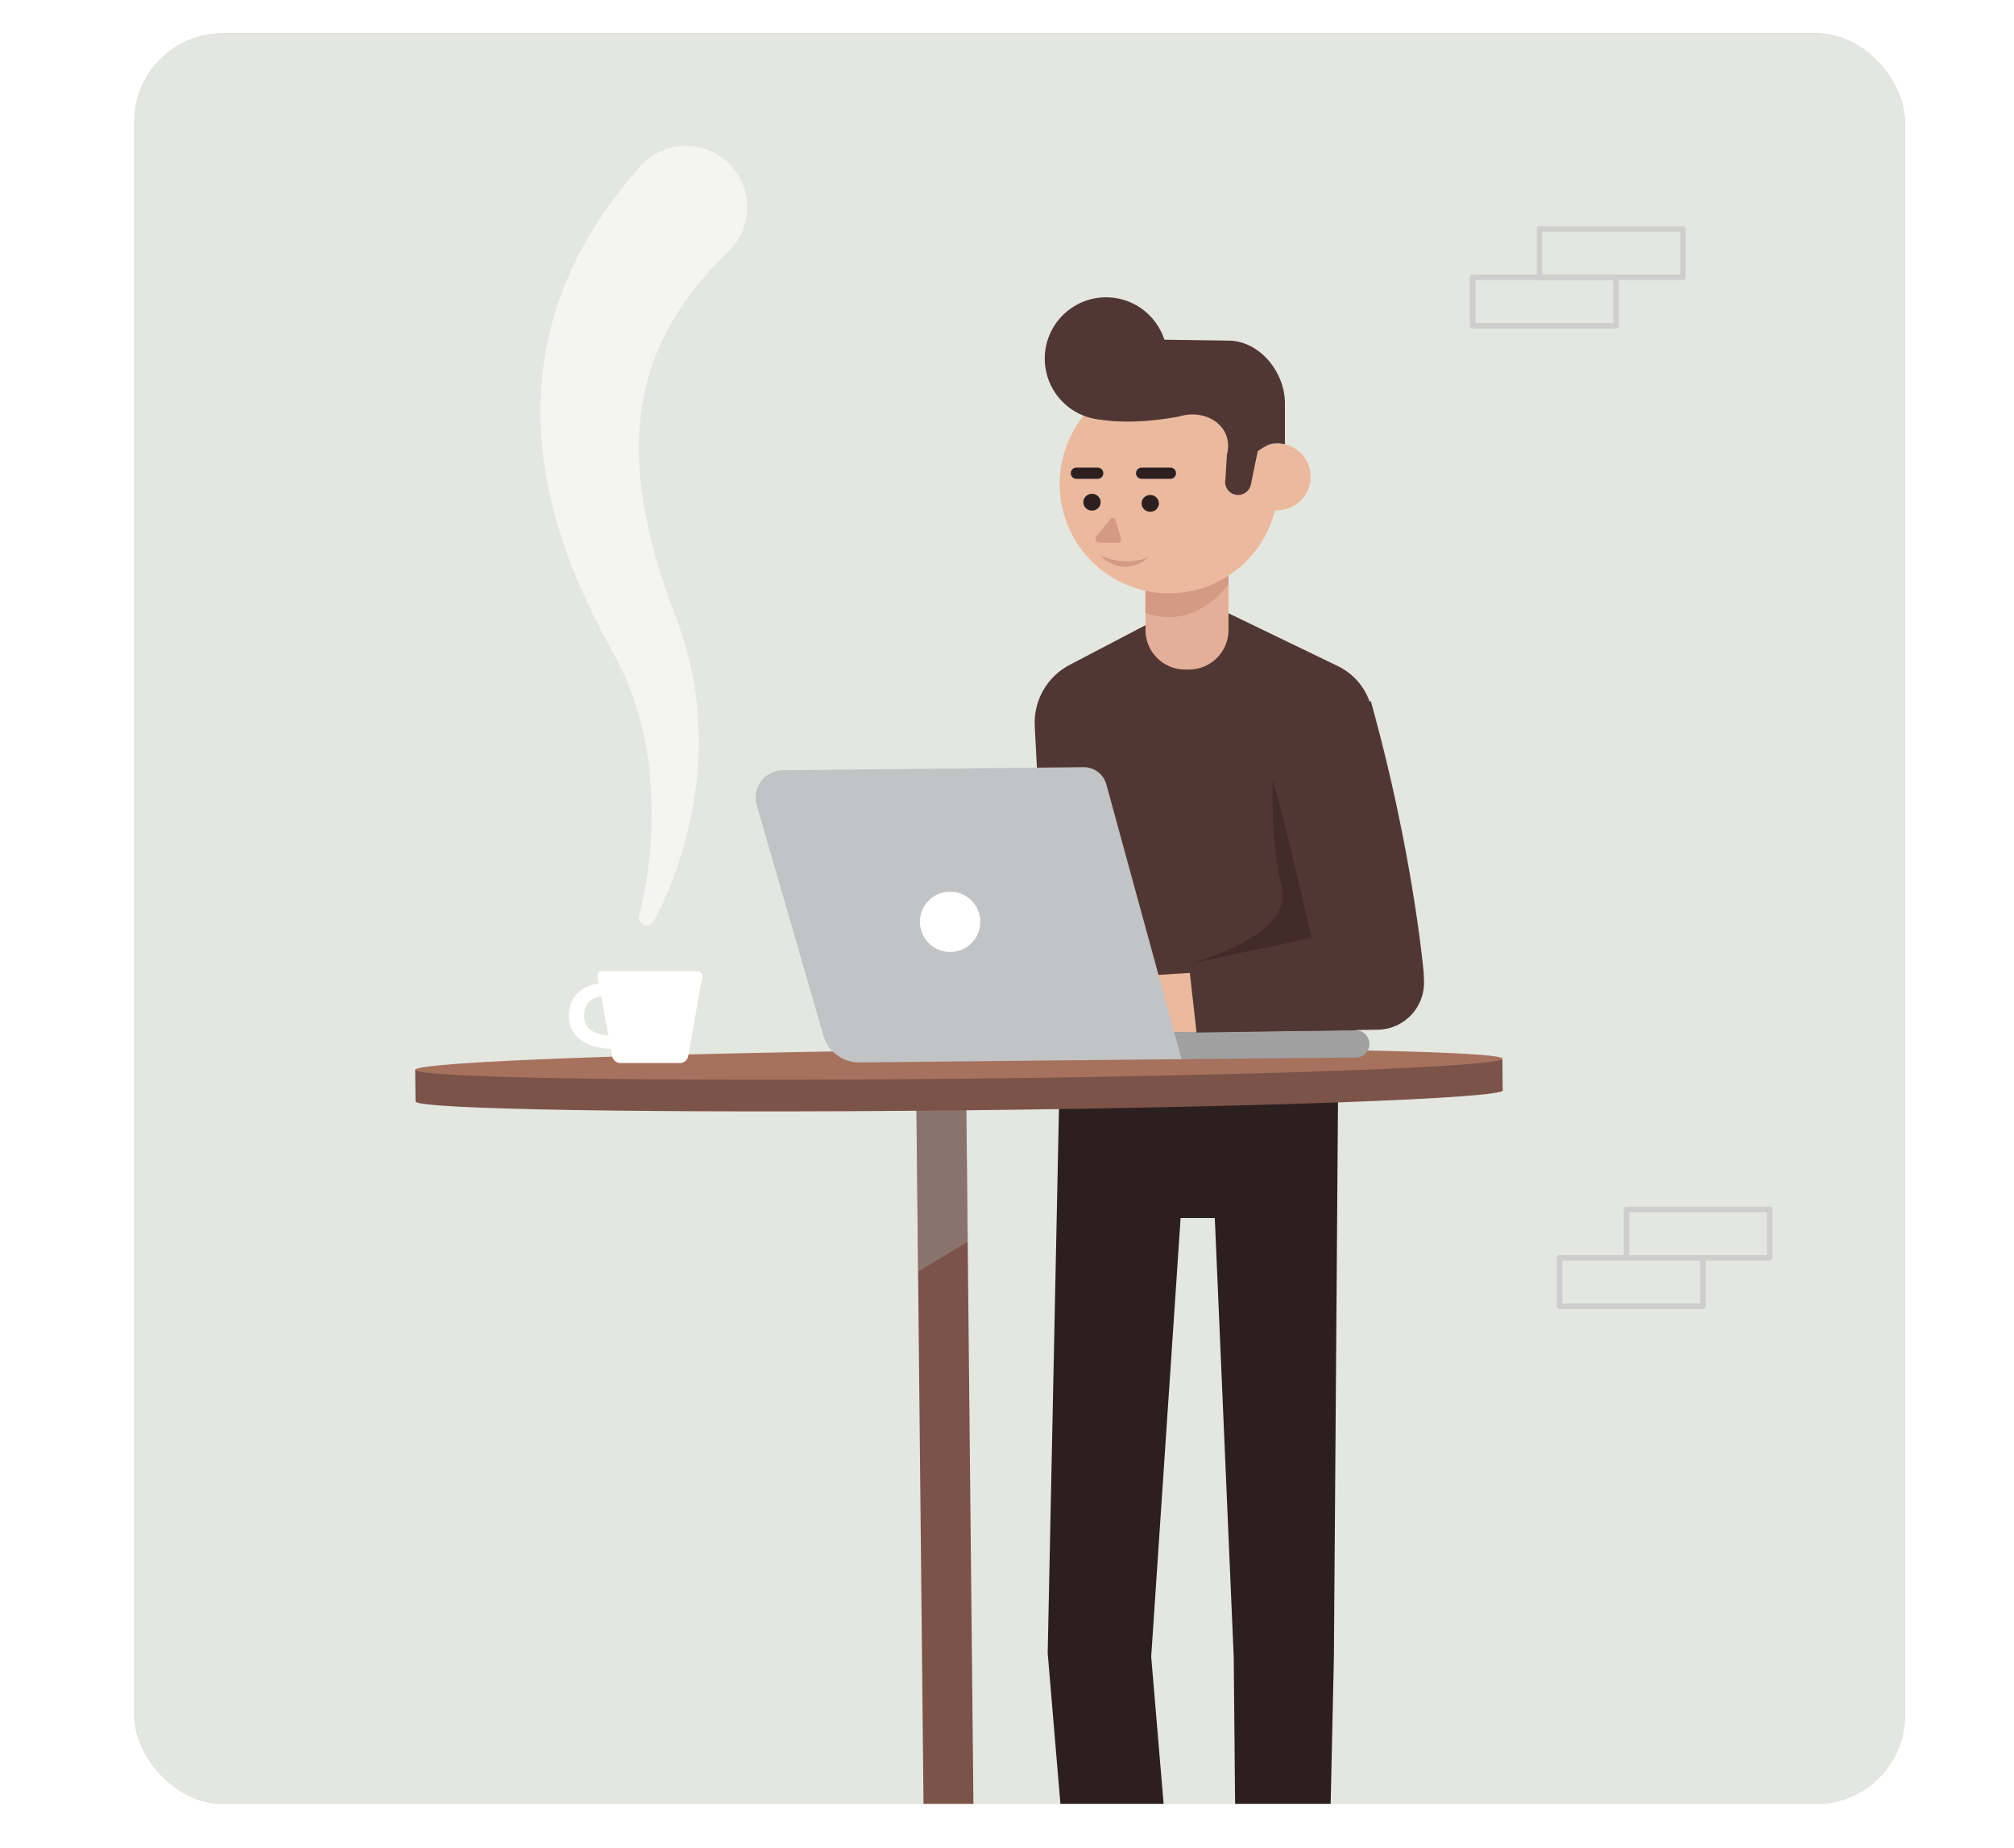 <svg width="546" height="501" viewBox="0 0 546 501" fill="none" xmlns="http://www.w3.org/2000/svg">
<rect x="0.135" y="51.198" width="502.899" height="451.24" rx="24" transform="rotate(-5.772 0.135 51.198)" fill="url(#paint0_linear_1_3117)"/>
<rect x="0.682" y="51.645" width="501.899" height="450.24" rx="23.5" transform="rotate(-5.772 0.682 51.645)" stroke="white" stroke-opacity="0.12"/>
<g clip-path="url(#clip0_1_3117)">
<rect x="36.416" y="9.033" width="480" height="480" rx="24" fill="#C4C4C4"/>
<g clip-path="url(#clip1_1_3117)">
<path d="M129.732 351.141H90.871V364.27H129.732V351.141Z" stroke="#CECECE" stroke-width="1.5" stroke-miterlimit="10" stroke-linecap="round" stroke-linejoin="round"/>
<path d="M111.599 364.27H72.738V377.399H111.599V364.27Z" stroke="#CECECE" stroke-width="1.5" stroke-miterlimit="10" stroke-linecap="round" stroke-linejoin="round"/>
<path d="M131.029 377.398H92.168V390.527H131.029V377.398Z" stroke="#CECECE" stroke-width="1.5" stroke-miterlimit="10" stroke-linecap="round" stroke-linejoin="round"/>
<path d="M526.416 -0.967H26.416V499.033H526.416V-0.967Z" fill="#E4E6E0"/>
<path d="M320.066 330.222H329.336L334.464 449.215L334.922 497.822H360.55L361.624 449.111L362.791 290.633H326.909H323.174H287.292L284.031 448.175L288.223 497.822H316.199L312.093 449.122L320.066 330.222Z" fill="#2B201F"/>
<path d="M372.245 196.828L367.2 284.404H285.088L280.522 196.843C280.162 189.937 283.86 183.454 289.988 180.248L318.322 165.428H331.312L362.687 180.578C368.867 183.562 372.64 189.976 372.245 196.828Z" fill="#513733"/>
<path d="M330.884 263.25L307.297 264.724L311.657 279.86H334.465L330.884 263.25Z" fill="#EBB99E"/>
<path d="M261.915 294.753L248.386 294.891L250.466 498.745L263.995 498.607L261.915 294.753Z" fill="#7B5348"/>
<path opacity="0.42" d="M248.406 294.897L261.935 294.758L262.363 336.614L248.916 344.752L248.406 294.897Z" fill="#A0A0A0"/>
<path d="M407.386 295.484L407.299 287.023L404.121 287.056L397.463 287.124L122.399 289.94L115.562 290.01L112.562 290.041L112.65 298.612C112.672 300.78 178.683 301.862 260.089 301.029C341.495 300.196 407.469 297.763 407.447 295.594C407.446 295.556 407.424 295.52 407.386 295.484Z" fill="#7B5348"/>
<path d="M407.359 287.023C407.381 289.191 341.407 291.624 260.001 292.458C178.595 293.291 112.585 292.209 112.562 290.041C112.54 287.873 178.514 285.44 259.92 284.606C341.326 283.772 407.337 284.854 407.359 287.023Z" fill="#A6725D"/>
<path d="M367.604 286.699L311.732 287.229L311.656 279.86L367.528 279.33C369.563 279.309 371.229 280.942 371.25 282.977C371.271 285.012 369.638 286.678 367.604 286.699Z" fill="#A0A0A0"/>
<path d="M320.328 287.142L233.027 288.036C228.492 288.082 224.482 285.101 223.222 280.744L205.148 218.292C203.785 213.584 207.288 208.874 212.189 208.824L293.765 207.989C296.637 207.96 299.167 209.87 299.926 212.64L320.328 287.142Z" fill="#C1C3C5"/>
<path d="M265.766 249.831C265.812 254.353 262.184 258.056 257.662 258.102C253.14 258.148 249.437 254.52 249.391 249.998C249.345 245.476 252.973 241.773 257.495 241.727C262.016 241.681 265.719 245.31 265.766 249.831Z" fill="white"/>
<g filter="url(#filter0_d_1_3117)">
<path d="M163.175 262.287H189.177C189.927 262.287 190.504 262.949 190.402 263.693L186.592 285.248C186.437 286.371 185.477 287.208 184.343 287.208H168.198C167.07 287.208 166.113 286.38 165.951 285.263L161.95 263.701C161.843 262.955 162.421 262.287 163.175 262.287Z" fill="white"/>
<path d="M166.514 283.392C164.611 283.392 160.207 283.111 157.201 280.735C155.221 279.169 154.215 277.046 154.215 274.42C154.215 271.517 155.249 269.238 157.29 267.64C160.587 265.059 165.245 265.399 165.443 265.413L165.075 268.946C165.043 268.95 161.988 268.752 160.061 270.273C158.926 271.17 158.352 272.566 158.352 274.42C158.352 276.038 158.893 277.25 160.004 278.127C162.489 280.091 167.054 279.831 167.099 279.831L167.438 283.365C167.383 283.368 167.048 283.392 166.514 283.392Z" fill="white"/>
</g>
<g opacity="0.59" filter="url(#filter1_d_1_3117)">
<path d="M173.297 247.147C173.815 245.24 174.243 243.145 174.641 241.129C175.038 239.094 175.373 237.048 175.651 235C176.185 230.898 176.514 226.794 176.649 222.72C176.757 218.642 176.666 214.591 176.346 210.598C176.011 206.604 175.444 202.67 174.655 198.828C173.053 191.144 170.444 183.852 166.864 177.228L165.472 174.699L163.903 171.771C162.881 169.799 161.855 167.825 160.883 165.807C158.925 161.783 157.062 157.67 155.375 153.428C153.686 149.186 152.173 144.82 150.886 140.327C149.591 135.837 148.518 131.215 147.768 126.466C146.253 116.99 145.966 106.981 147.472 97.03C148.961 87.095 152.128 77.29 156.733 68.41C161.286 59.482 167.066 51.427 173.472 44.218L173.551 44.129C179.647 37.27 190.149 36.651 197.008 42.747C203.867 48.843 204.486 59.345 198.39 66.204C198.113 66.516 197.798 66.841 197.504 67.127C186.931 77.322 178.915 89.035 175.446 102.495C173.595 109.199 173.007 116.358 173.245 123.742C173.482 131.137 174.847 138.734 176.743 146.371C177.71 150.19 178.872 154.012 180.15 157.831C180.78 159.743 181.476 161.647 182.168 163.556L183.251 166.414L184.433 169.706C185.973 174.197 187.167 178.772 188.008 183.372C188.862 187.972 189.257 192.611 189.399 197.2C189.538 201.793 189.327 206.354 188.826 210.844C188.34 215.335 187.561 219.756 186.517 224.085C185.498 228.418 184.161 232.648 182.628 236.775C181.062 240.916 179.373 244.889 177.158 248.832C176.586 249.851 175.296 250.213 174.277 249.64C173.414 249.155 173.022 248.156 173.27 247.242L173.297 247.147Z" fill="white"/>
</g>
<path d="M321.25 181.514H322.34C328.255 181.514 333.051 176.719 333.051 170.803V149.34H310.539V170.803C310.539 176.718 315.335 181.514 321.25 181.514Z" fill="#E4AF98"/>
<path d="M385.947 263.519L385.685 260.996L385.414 258.623L384.826 253.944C384.409 250.845 383.971 247.761 383.484 244.692C382.518 238.552 381.45 232.442 380.243 226.359C379.026 220.278 377.745 214.208 376.291 208.171C374.879 202.124 373.29 196.113 371.651 190.107L340.66 199.7C342.508 205.189 344.319 210.7 345.968 216.27C347.658 221.827 349.188 227.438 350.663 233.063C352.128 238.691 353.463 244.353 354.699 250.021C355.009 251.433 355.307 252.846 355.596 254.258L322.289 261.324L324.388 279.933L373.513 279.168C373.62 279.166 373.786 279.161 373.893 279.156C380.928 278.836 386.371 272.874 386.051 265.84L385.947 263.519Z" fill="#513733"/>
<path d="M322.289 261.324L355.596 254.258C355.596 254.258 348.181 221.943 345.028 211.414C345.028 211.414 344.292 227.418 347.494 240.727C350.697 254.036 322.289 261.324 322.289 261.324Z" fill="#422B29"/>
<path d="M333.051 158.35C333.051 158.35 324.395 171.154 310.539 166.153V157.101L333.051 152.34V158.35Z" fill="#D49A83"/>
<path d="M344.039 143.106C350.599 128.118 343.767 110.65 328.78 104.09C313.792 97.529 296.324 104.361 289.763 119.348C283.203 134.336 290.034 151.804 305.022 158.365C320.01 164.925 337.478 158.094 344.039 143.106Z" fill="#EBB99E"/>
<path d="M354.994 126.859C356.318 131.682 353.481 136.665 348.658 137.989C343.835 139.313 338.852 136.476 337.528 131.653C336.204 126.83 339.041 121.847 343.864 120.523C348.687 119.199 353.67 122.036 354.994 126.859Z" fill="#EBB99E"/>
<path d="M340.968 122.338L339.114 131.377C338.738 133.212 336.992 134.433 335.139 134.157C333.122 133.856 331.779 131.912 332.212 129.919L332.612 123.334C334.66 115.639 327.008 110.673 319.772 112.886C319.772 112.886 297.772 117.517 289.566 110.041C289.566 110.041 300.144 92.617 327.185 95.16C339.24 96.294 343.741 105.653 343.741 105.653L344.734 120.329C343.308 120.586 340.968 122.338 340.968 122.338Z" fill="#513733"/>
<path d="M298.384 136.199C298.359 137.46 297.288 138.46 295.993 138.434C294.698 138.408 293.668 137.365 293.694 136.104C293.719 134.843 294.79 133.842 296.085 133.868C297.38 133.895 298.41 134.938 298.384 136.199Z" fill="#2B201F"/>
<path d="M314.179 136.517C314.154 137.778 313.083 138.778 311.788 138.752C310.493 138.726 309.463 137.683 309.489 136.422C309.514 135.161 310.585 134.16 311.88 134.186C313.175 134.213 314.204 135.256 314.179 136.517Z" fill="#2B201F"/>
<path d="M302.328 140.847C302.166 140.324 301.487 140.191 301.14 140.615L297.209 145.408C296.642 146.099 297.142 147.124 298.051 147.134L302.93 147.187C303.608 147.194 304.096 146.539 303.895 145.892L302.328 140.847Z" fill="#D49A83"/>
<path d="M311.538 150.934C311.538 150.934 305.613 154.073 298.07 150.422C298.07 150.422 304.051 157.353 311.538 150.934Z" fill="#D49A83"/>
<path d="M348.347 120.442V109.351C348.347 100.916 341.578 92.47 333.144 92.342L297.027 91.839C292.227 91.766 288.297 95.637 288.297 100.437C288.297 105.045 291.93 110.407 296.535 110.601L310.066 111.037L313.472 101.798L333.006 107.705L344.735 120.329C346.708 119.964 348.347 120.442 348.347 120.442Z" fill="#513733"/>
<path d="M299.856 113.84C309.034 113.84 316.474 106.399 316.474 97.222C316.474 88.044 309.034 80.603 299.856 80.603C290.678 80.603 283.238 88.044 283.238 97.222C283.238 106.399 290.678 113.84 299.856 113.84Z" fill="#513733"/>
<path d="M317.307 129.812H309.487C308.648 129.812 307.969 129.132 307.969 128.294C307.969 127.456 308.649 126.775 309.487 126.775H317.307C318.146 126.775 318.827 127.455 318.827 128.294C318.827 129.133 318.146 129.812 317.307 129.812Z" fill="#2B201F"/>
<path d="M297.603 129.812H291.806C290.967 129.812 290.287 129.132 290.287 128.294C290.287 127.456 290.967 126.775 291.806 126.775H297.603C298.442 126.775 299.122 127.455 299.122 128.294C299.122 129.133 298.442 129.812 297.603 129.812Z" fill="#2B201F"/>
<path d="M456.23 62.059H417.369V75.188H456.23V62.059Z" stroke="#CECECE" stroke-width="1.5" stroke-miterlimit="10" stroke-linecap="round" stroke-linejoin="round"/>
<path d="M438.097 75.188H399.236V88.317H438.097V75.188Z" stroke="#CECECE" stroke-width="1.5" stroke-miterlimit="10" stroke-linecap="round" stroke-linejoin="round"/>
<path d="M479.802 327.883H440.941V341.012H479.802V327.883Z" stroke="#CECECE" stroke-width="1.5" stroke-miterlimit="10" stroke-linecap="round" stroke-linejoin="round"/>
<path d="M461.669 341.012H422.808V354.141H461.669V341.012Z" stroke="#CECECE" stroke-width="1.5" stroke-miterlimit="10" stroke-linecap="round" stroke-linejoin="round"/>
</g>
</g>
<defs>
<filter id="filter0_d_1_3117" x="152.215" y="261.287" width="40.199" height="28.921" filterUnits="userSpaceOnUse" color-interpolation-filters="sRGB">
<feFlood flood-opacity="0" result="BackgroundImageFix"/>
<feColorMatrix in="SourceAlpha" type="matrix" values="0 0 0 0 0 0 0 0 0 0 0 0 0 0 0 0 0 0 127 0" result="hardAlpha"/>
<feOffset dy="1"/>
<feGaussianBlur stdDeviation="1"/>
<feComposite in2="hardAlpha" operator="out"/>
<feColorMatrix type="matrix" values="0 0 0 0 0 0 0 0 0 0 0 0 0 0 0 0 0 0 0.25 0"/>
<feBlend mode="normal" in2="BackgroundImageFix" result="effect1_dropShadow_1_3117"/>
<feBlend mode="normal" in="SourceGraphic" in2="effect1_dropShadow_1_3117" result="shape"/>
</filter>
<filter id="filter1_d_1_3117" x="144.476" y="37.551" width="60.109" height="215.361" filterUnits="userSpaceOnUse" color-interpolation-filters="sRGB">
<feFlood flood-opacity="0" result="BackgroundImageFix"/>
<feColorMatrix in="SourceAlpha" type="matrix" values="0 0 0 0 0 0 0 0 0 0 0 0 0 0 0 0 0 0 127 0" result="hardAlpha"/>
<feOffset dy="1"/>
<feGaussianBlur stdDeviation="1"/>
<feComposite in2="hardAlpha" operator="out"/>
<feColorMatrix type="matrix" values="0 0 0 0 0 0 0 0 0 0 0 0 0 0 0 0 0 0 0.25 0"/>
<feBlend mode="normal" in2="BackgroundImageFix" result="effect1_dropShadow_1_3117"/>
<feBlend mode="normal" in="SourceGraphic" in2="effect1_dropShadow_1_3117" result="shape"/>
</filter>
<linearGradient id="paint0_linear_1_3117" x1="251.584" y1="51.198" x2="251.584" y2="502.437" gradientUnits="userSpaceOnUse">
<stop stop-color="white"/>
<stop offset="1" stop-color="white"/>
</linearGradient>
<clipPath id="clip0_1_3117">
<rect x="36.416" y="9.033" width="480" height="480" rx="24" fill="white"/>
</clipPath>
<clipPath id="clip1_1_3117">
<rect width="500" height="500" fill="white" transform="translate(26.416 -0.967)"/>
</clipPath>
</defs>
</svg>
